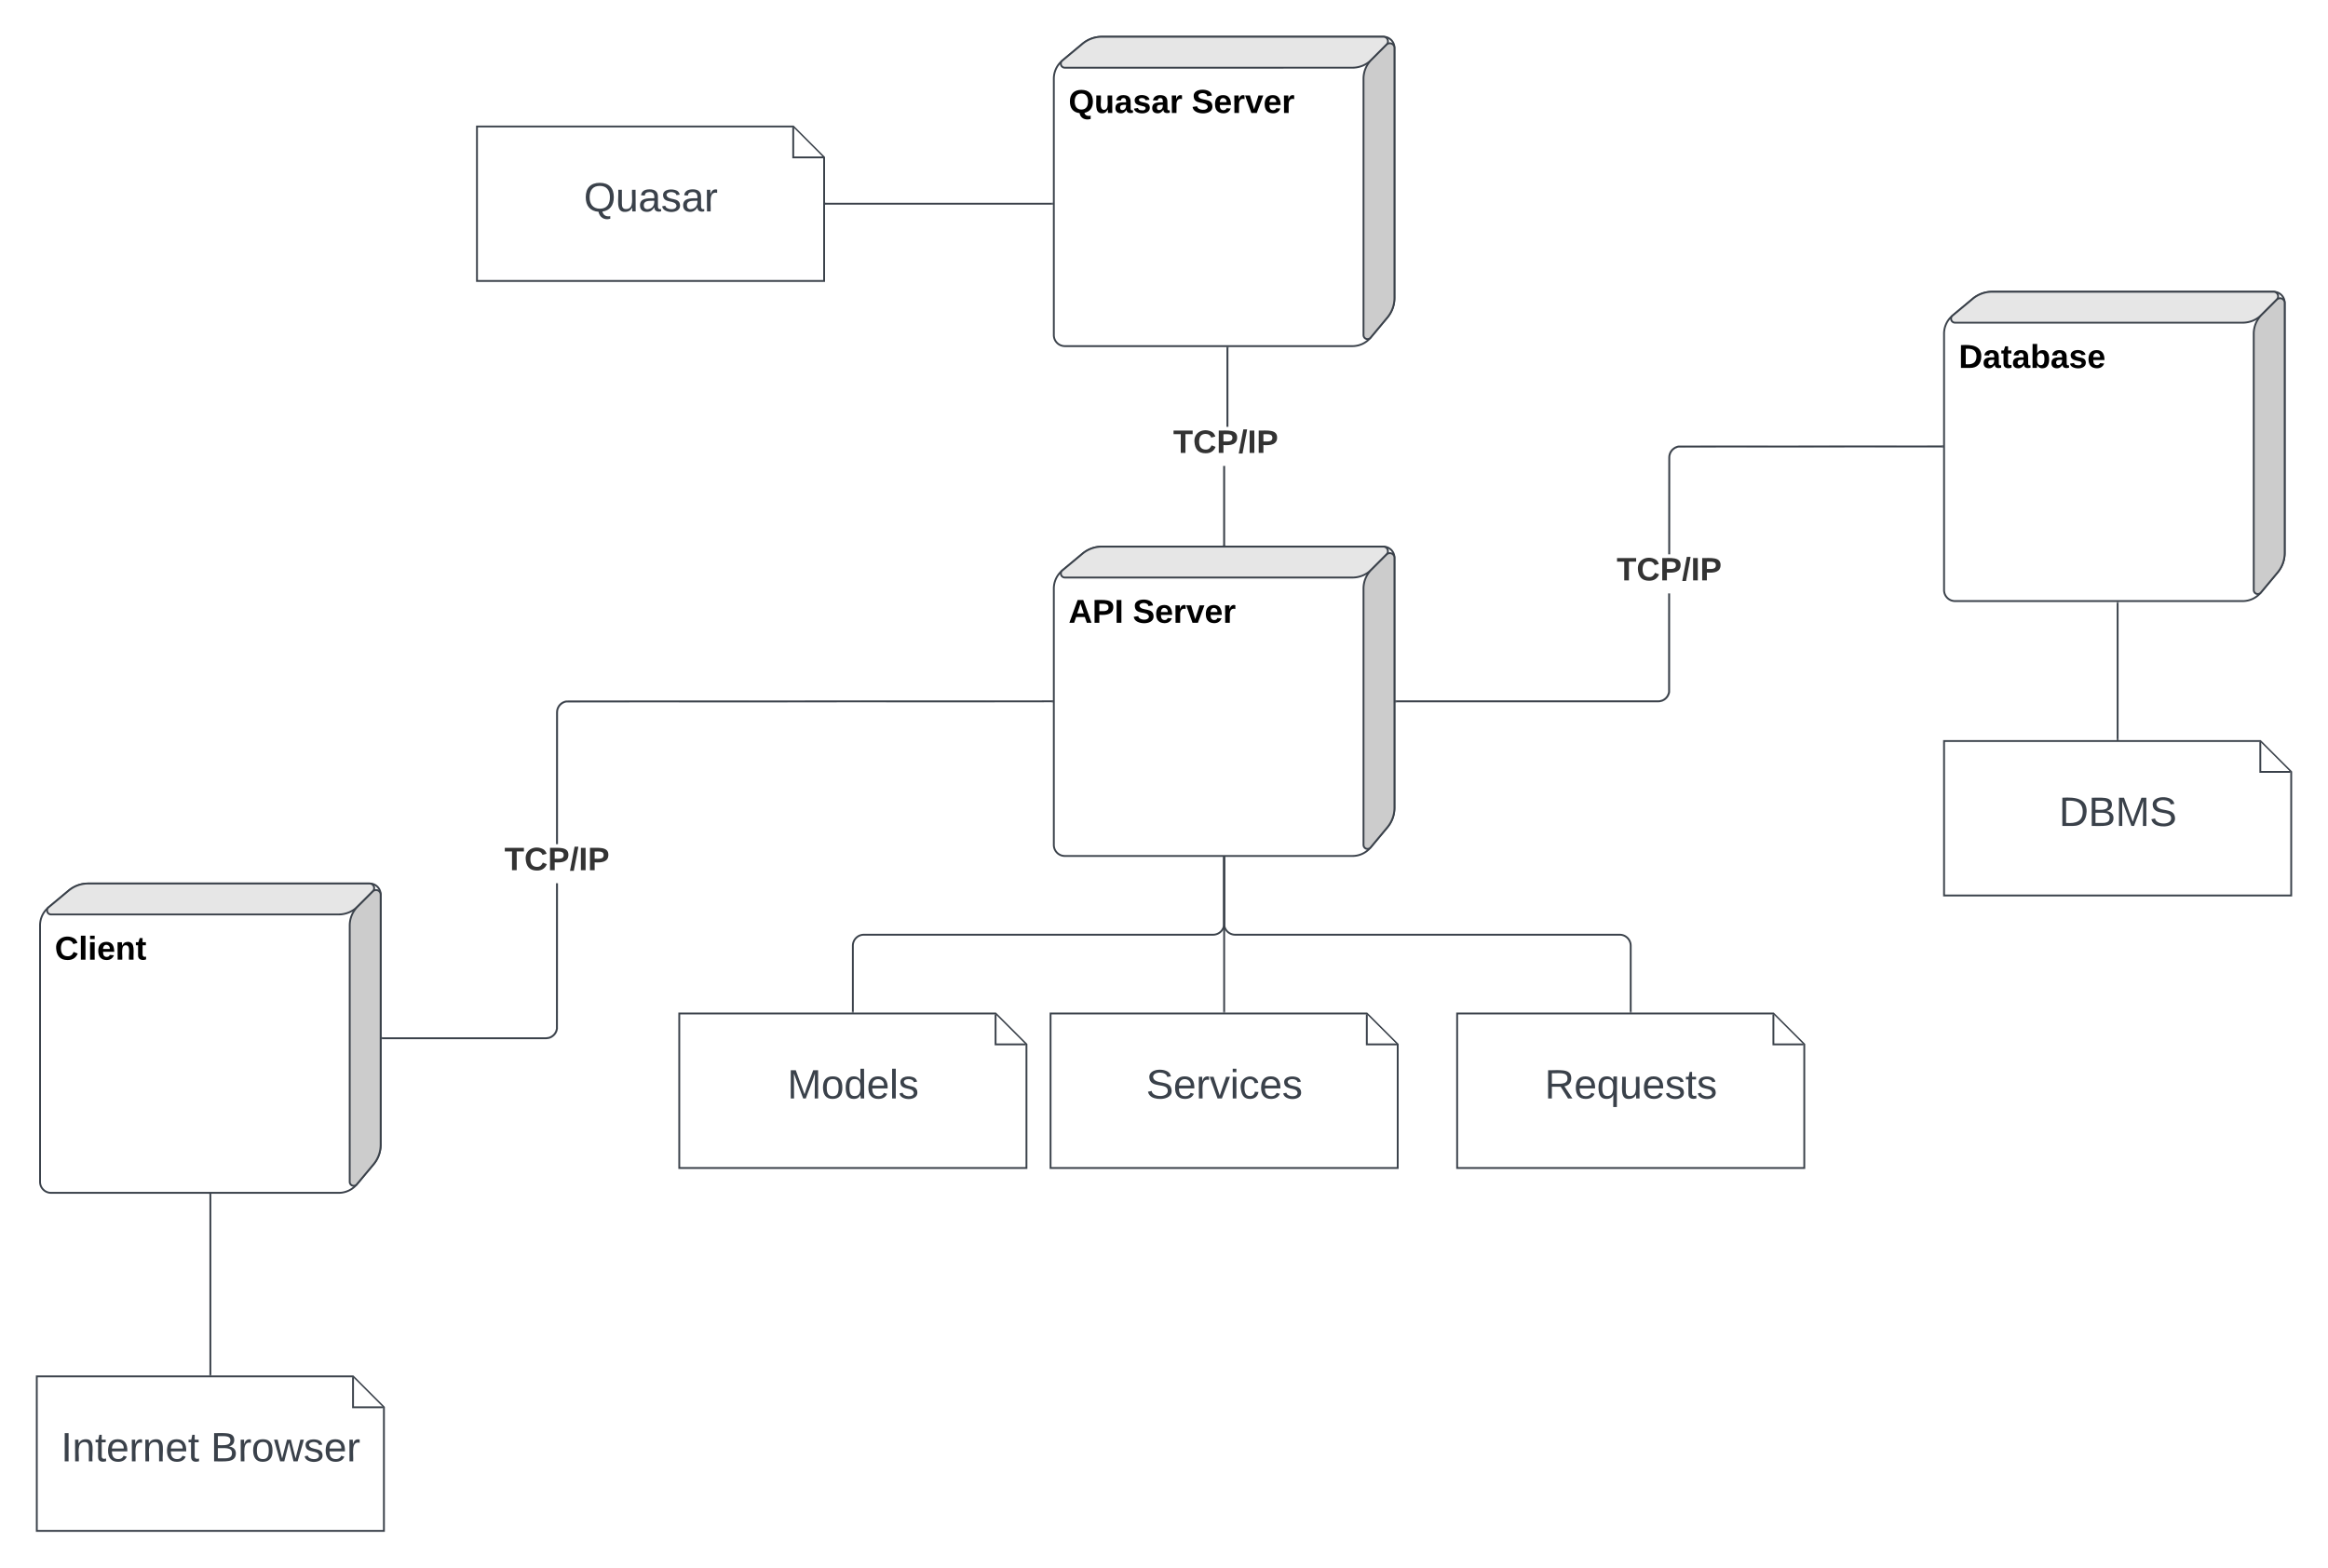 <svg xmlns="http://www.w3.org/2000/svg" xmlns:xlink="http://www.w3.org/1999/xlink" xmlns:lucid="lucid" width="1265.93" height="852.54"><g transform="translate(-242.526 -265.413)" lucid:page-tab-id="0_0"><path d="M0 0h1870.87v1322.83H0z" fill="#fff"/><path d="M264.3 768.72a12.8 12.8 0 0 1 4.6-9.84l10.98-9.14a16.57 16.57 0 0 1 10.6-3.84h153.05a6 6 0 0 1 6 6v136.05a16.57 16.57 0 0 1-3.84 10.6l-9.15 10.97a12.8 12.8 0 0 1-9.84 4.6H270.3a6 6 0 0 1-6-6z" stroke="#3a414a" fill="#fff"/><path d="M270.3 762.72a2.17 2.17 0 0 1-1.4-3.84l10.98-9.14a16.57 16.57 0 0 1 10.6-3.84h153.05a2.5 2.5 0 0 1 1.76 4.24l-8.35 8.34a14.5 14.5 0 0 1-10.24 4.24z" stroke="#3a414a" fill="#e6e6e6"/><path d="M432.7 768.72a14.5 14.5 0 0 1 4.25-10.24l8.34-8.34a2.5 2.5 0 0 1 4.23 1.76v136.05a16.57 16.57 0 0 1-3.84 10.6l-9.15 10.97a2.17 2.17 0 0 1-3.84-1.4z" stroke="#3a414a" fill="#ccc"/><use xlink:href="#a" transform="matrix(1,0,0,1,272.305,770.723) translate(0 16.6)"/><path d="M262.53 1013.94H434.5l16.8 16.8v67.22H262.54z" stroke="#3a414a" fill="#fff"/><path d="M434.5 1014.4v16.34h16.33" stroke="#3a414a" fill="#fff"/><use xlink:href="#b" transform="matrix(1,0,0,1,267.526,1018.937) translate(8.142 41.215)"/><use xlink:href="#c" transform="matrix(1,0,0,1,267.526,1018.937) translate(89.562 41.215)"/><path d="M356.92 1012.94V915.1" stroke="#3a414a" fill="none"/><path d="M357.42 1013.44h-1v-.52h1zM357.42 915.12h-1v-.5h1z" stroke="#3a414a" stroke-width=".05" fill="#3a414a"/><path d="M815.58 585.5a12.8 12.8 0 0 1 4.6-9.83l10.98-9.14a16.57 16.57 0 0 1 10.6-3.84H994.8a6 6 0 0 1 6 6v136.04a16.57 16.57 0 0 1-3.84 10.6l-9.14 10.97a12.8 12.8 0 0 1-9.84 4.62h-156.4a6 6 0 0 1-6-6z" stroke="#3a414a" fill="#fff"/><path d="M821.58 579.5a2.17 2.17 0 0 1-1.4-3.83l10.98-9.14a16.57 16.57 0 0 1 10.6-3.84H994.8a2.5 2.5 0 0 1 1.76 4.23l-8.34 8.34a14.5 14.5 0 0 1-10.24 4.24z" stroke="#3a414a" fill="#e6e6e6"/><path d="M983.98 585.5a14.5 14.5 0 0 1 4.24-10.23l8.34-8.34a2.5 2.5 0 0 1 4.24 1.76v136.04a16.57 16.57 0 0 1-3.84 10.6l-9.14 10.97a2.17 2.17 0 0 1-3.84-1.38z" stroke="#3a414a" fill="#ccc"/><use xlink:href="#d" transform="matrix(1,0,0,1,823.578,587.513) translate(0 16.6)"/><use xlink:href="#e" transform="matrix(1,0,0,1,823.578,587.513) translate(34.95 16.6)"/><path d="M611.9 816.58h172l16.8 16.8v67.22H611.9z" stroke="#3a414a" fill="#fff"/><path d="M783.9 817.06v16.32h16.3" stroke="#3a414a" fill="#fff"/><use xlink:href="#f" transform="matrix(1,0,0,1,616.905,821.581) translate(53.759 41.215)"/><path d="M813.8 816.58h171.98l16.8 16.8v67.22H813.8z" stroke="#3a414a" fill="#fff"/><path d="M985.78 817.06v16.32h16.33" stroke="#3a414a" fill="#fff"/><use xlink:href="#g" transform="matrix(1,0,0,1,818.798,821.581) translate(46.969 41.215)"/><path d="M908.2 815.58V731.9" stroke="#3a414a" fill="none"/><path d="M908.7 816.08h-1v-.5h1zM908.7 731.9h-1v-.5h1z" stroke="#3a414a" stroke-width=".05" fill="#3a414a"/><path d="M706.3 815.58v-35.84a6 6 0 0 1 6-6h189.9a6 6 0 0 0 6-6V731.9" stroke="#3a414a" fill="none"/><path d="M706.8 816.08h-1v-.5h1zM908.7 731.9h-1v-.5h1zM545.86 825l-.25 1.03-.38.94-.53.87-.67.77-.78.68-.87.53-.94.4-1 .24-1 .08H450.5v-1h88.9l.9-.07.83-.2.8-.33.73-.46.66-.56.56-.65.45-.74.33-.78.2-.82.03-79.14h1zM814.6 647.3l-264.05.08-.82.2-.8.33-.73.46-.66.56-.56.65-.45.74-.33.8-.2.85-.07.88-.03 71.6h-1l.03-71.64.08-1 .25-1 .4-.95.52-.86.66-.8.78-.65.88-.54.94-.38 1-.24 264.2-.07z" stroke="#3a414a" stroke-width=".05" fill="#3a414a"/><path d="M450.5 830.52h-.5v-1h.5z" fill="#3a414a"/><path d="M450.54 830.54h-.56v-1.05h.56zm-.5-1v.95h.45v-.96z" stroke="#3a414a" stroke-width=".05" fill="#3a414a"/><path d="M815.1 647.3h-.5v-1h.5z" fill="#3a414a"/><path d="M815.14 647.33h-.57v-1.05h.56zm-.52-1v.95h.47l-.02-.95z" stroke="#3a414a" stroke-width=".05" fill="#3a414a"/><use xlink:href="#h" transform="matrix(1,0,0,1,516.837,724.431) translate(0 14.222)"/><path d="M1299.67 446.9a12.8 12.8 0 0 1 4.6-9.84l10.98-9.14a16.57 16.57 0 0 1 10.6-3.84h153.04a6 6 0 0 1 6 6v136.05a16.57 16.57 0 0 1-3.85 10.6l-9.14 10.97a12.8 12.8 0 0 1-9.83 4.6h-156.4a6 6 0 0 1-6-6z" stroke="#3a414a" fill="#fff"/><path d="M1305.67 440.9a2.17 2.17 0 0 1-1.4-3.84l10.98-9.14a16.57 16.57 0 0 1 10.6-3.84h153.04a2.5 2.5 0 0 1 1.75 4.24l-8.34 8.34a14.5 14.5 0 0 1-10.23 4.24z" stroke="#3a414a" fill="#e6e6e6"/><path d="M1468.07 446.9a14.5 14.5 0 0 1 4.24-10.24l8.35-8.34a2.5 2.5 0 0 1 4.24 1.76v136.05a16.57 16.57 0 0 1-3.85 10.6l-9.14 10.97a2.17 2.17 0 0 1-3.83-1.4z" stroke="#3a414a" fill="#ccc"/><use xlink:href="#i" transform="matrix(1,0,0,1,1307.669,448.903) translate(0 16.6)"/><path d="M1150.66 641.8l-.24 1.02-.4.94-.52.87-.66.77-.78.67-.87.53-.95.4-1 .23-1 .08h-142.48v-1h142.45l.88-.06.84-.2.8-.33.73-.45.66-.56.56-.66.44-.74.33-.8.2-.8.02-53.53h1zm148.04-133.1l-143.34.07-.82.2-.8.33-.73.45-.65.56-.56.66-.46.74-.33.8-.2.84-.06.88-.03 52.6h-1l.04-52.64.08-1 .23-1 .4-.94.53-.87.66-.77.78-.66.87-.54.93-.4 1-.23 143.47-.07z" stroke="#3a414a" stroke-width=".05" fill="#3a414a"/><path d="M1001.8 647.3h-.53v-1h.52z" fill="#3a414a"/><path d="M1001.8 647.33h-.55v-1.05h.56zm-.5-1v.95h.46v-.95z" stroke="#3a414a" stroke-width=".05" fill="#3a414a"/><path d="M1299.2 508.7h-.5v-1h.5z" fill="#3a414a"/><path d="M1299.23 508.72h-.57v-1.05h.57zm-.52-1v.95h.48v-.95z" stroke="#3a414a" stroke-width=".05" fill="#3a414a"/><use xlink:href="#h" transform="matrix(1,0,0,1,1121.645,566.835) translate(0 14.222)"/><path d="M1299.67 668.4h171.98l16.8 16.8v67.2h-188.78z" stroke="#3a414a" fill="#fff"/><path d="M1471.65 668.86v16.33h16.33" stroke="#3a414a" fill="#fff"/><use xlink:href="#j" transform="matrix(1,0,0,1,1304.669,673.388) translate(57.463 41.215)"/><path d="M1394.06 667.4v-74.1" stroke="#3a414a" fill="none"/><path d="M1394.56 667.9h-1v-.53h1zM1394.56 593.3h-1v-.5h1z" stroke="#3a414a" stroke-width=".05" fill="#3a414a"/><path d="M815.58 308.24a12.8 12.8 0 0 1 4.6-9.85l10.98-9.15a16.57 16.57 0 0 1 10.6-3.84H994.8a6 6 0 0 1 6 6v136.06a16.57 16.57 0 0 1-3.84 10.6l-9.14 10.98a12.8 12.8 0 0 1-9.84 4.6h-156.4a6 6 0 0 1-6-6z" stroke="#3a414a" fill="#fff"/><path d="M821.58 302.24a2.17 2.17 0 0 1-1.4-3.85l10.98-9.15a16.57 16.57 0 0 1 10.6-3.84H994.8a2.5 2.5 0 0 1 1.76 4.26l-8.34 8.33a14.5 14.5 0 0 1-10.24 4.24z" stroke="#3a414a" fill="#e6e6e6"/><path d="M983.98 308.24a14.5 14.5 0 0 1 4.24-10.25l8.34-8.34a2.5 2.5 0 0 1 4.24 1.75v136.06a16.57 16.57 0 0 1-3.84 10.6l-9.14 10.98a2.17 2.17 0 0 1-3.84-1.4z" stroke="#3a414a" fill="#ccc"/><use xlink:href="#k" transform="matrix(1,0,0,1,823.578,310.236) translate(0 16.6)"/><use xlink:href="#e" transform="matrix(1,0,0,1,823.578,310.236) translate(66.95 16.6)"/><path d="M908.7 561.7h-1v-42.87h1zm1.77-107.08v42.88h-1v-42.88z" stroke="#3a414a" stroke-width=".05" fill="#3a414a"/><path d="M908.7 562.2h-1v-.5h1z" fill="#3a414a"/><path d="M908.72 562.24h-1.05v-.57h1.05zm-1-.52v.47h.95v-.48z" stroke="#3a414a" stroke-width=".05" fill="#3a414a"/><path d="M910.47 454.63h-1v-.5h1z" fill="#3a414a"/><path d="M910.5 454.66h-1.05v-.57h1.05zm-1-.52v.47h.95v-.46z" stroke="#3a414a" stroke-width=".05" fill="#3a414a"/><use xlink:href="#h" transform="matrix(1,0,0,1,880.488,497.499) translate(0 14.222)"/><path d="M501.9 334.2h171.97l16.8 16.8v67.2H501.9z" stroke="#3a414a" fill="#fff"/><path d="M673.87 334.66V351h16.33" stroke="#3a414a" fill="#fff"/><use xlink:href="#l" transform="matrix(1,0,0,1,506.889,339.187) translate(53.111 41.215)"/><path d="M691.67 376.2H814.6" stroke="#3a414a" fill="none"/><path d="M691.7 376.7h-.53v-1h.52zM815.1 376.7h-.5v-1h.5z" stroke="#3a414a" stroke-width=".05" fill="#3a414a"/><path d="M1034.9 816.58h171.97l16.8 16.8v67.22H1034.9z" stroke="#3a414a" fill="#fff"/><path d="M1206.87 817.06v16.32h16.33" stroke="#3a414a" fill="#fff"/><use xlink:href="#m" transform="matrix(1,0,0,1,1039.889,821.581) translate(42.617 41.215)"/><path d="M1129.28 815.58v-35.84a6 6 0 0 0-6-6h-209.1a6 6 0 0 1-6-6V731.9" stroke="#3a414a" fill="none"/><path d="M1129.78 816.08h-1v-.5h1zM908.7 731.9h-1v-.5h1z" stroke="#3a414a" stroke-width=".05" fill="#3a414a"/><defs><path d="M67-125c0 53 21 87 73 88 37 1 54-22 65-47l45 17C233-25 199 4 140 4 58 4 20-42 15-125 8-235 124-281 211-232c18 10 29 29 36 50l-46 12c-8-25-30-41-62-41-52 0-71 34-72 86" id="n"/><path d="M25 0v-261h50V0H25" id="o"/><path d="M25-224v-37h50v37H25zM25 0v-190h50V0H25" id="p"/><path d="M185-48c-13 30-37 53-82 52C43 2 14-33 14-96s30-98 90-98c62 0 83 45 84 108H66c0 31 8 55 39 56 18 0 30-7 34-22zm-45-69c5-46-57-63-70-21-2 6-4 13-4 21h74" id="q"/><path d="M135-194c87-1 58 113 63 194h-50c-7-57 23-157-34-157-59 0-34 97-39 157H25l-1-190h47c2 12-1 28 3 38 12-26 28-41 61-42" id="r"/><path d="M115-3C79 11 28 4 28-45v-112H4v-33h27l15-45h31v45h36v33H77v99c-1 23 16 31 38 25v30" id="s"/><g id="a"><use transform="matrix(0.05,0,0,0.05,0,0)" xlink:href="#n"/><use transform="matrix(0.05,0,0,0.05,12.95,0)" xlink:href="#o"/><use transform="matrix(0.05,0,0,0.05,17.95,0)" xlink:href="#p"/><use transform="matrix(0.05,0,0,0.05,22.95,0)" xlink:href="#q"/><use transform="matrix(0.05,0,0,0.05,32.95,0)" xlink:href="#r"/><use transform="matrix(0.05,0,0,0.05,43.9,0)" xlink:href="#s"/></g><path fill="#3a414a" d="M33 0v-248h34V0H33" id="t"/><path fill="#3a414a" d="M117-194c89-4 53 116 60 194h-32v-121c0-31-8-49-39-48C34-167 62-67 57 0H25l-1-190h30c1 10-1 24 2 32 11-22 29-35 61-36" id="u"/><path fill="#3a414a" d="M59-47c-2 24 18 29 38 22v24C64 9 27 4 27-40v-127H5v-23h24l9-43h21v43h35v23H59v120" id="v"/><path fill="#3a414a" d="M100-194c63 0 86 42 84 106H49c0 40 14 67 53 68 26 1 43-12 49-29l28 8c-11 28-37 45-77 45C44 4 14-33 15-96c1-61 26-98 85-98zm52 81c6-60-76-77-97-28-3 7-6 17-6 28h103" id="w"/><path fill="#3a414a" d="M114-163C36-179 61-72 57 0H25l-1-190h30c1 12-1 29 2 39 6-27 23-49 58-41v29" id="x"/><g id="b"><use transform="matrix(0.062,0,0,0.062,0,0)" xlink:href="#t"/><use transform="matrix(0.062,0,0,0.062,6.173,0)" xlink:href="#u"/><use transform="matrix(0.062,0,0,0.062,18.519,0)" xlink:href="#v"/><use transform="matrix(0.062,0,0,0.062,24.691,0)" xlink:href="#w"/><use transform="matrix(0.062,0,0,0.062,37.037,0)" xlink:href="#x"/><use transform="matrix(0.062,0,0,0.062,44.383,0)" xlink:href="#u"/><use transform="matrix(0.062,0,0,0.062,56.728,0)" xlink:href="#w"/><use transform="matrix(0.062,0,0,0.062,69.074,0)" xlink:href="#v"/></g><path fill="#3a414a" d="M160-131c35 5 61 23 61 61C221 17 115-2 30 0v-248c76 3 177-17 177 60 0 33-19 50-47 57zm-97-11c50-1 110 9 110-42 0-47-63-36-110-37v79zm0 115c55-2 124 14 124-45 0-56-70-42-124-44v89" id="y"/><path fill="#3a414a" d="M100-194c62-1 85 37 85 99 1 63-27 99-86 99S16-35 15-95c0-66 28-99 85-99zM99-20c44 1 53-31 53-75 0-43-8-75-51-75s-53 32-53 75 10 74 51 75" id="z"/><path fill="#3a414a" d="M206 0h-36l-40-164L89 0H53L-1-190h32L70-26l43-164h34l41 164 42-164h31" id="A"/><path fill="#3a414a" d="M135-143c-3-34-86-38-87 0 15 53 115 12 119 90S17 21 10-45l28-5c4 36 97 45 98 0-10-56-113-15-118-90-4-57 82-63 122-42 12 7 21 19 24 35" id="B"/><g id="c"><use transform="matrix(0.062,0,0,0.062,0,0)" xlink:href="#y"/><use transform="matrix(0.062,0,0,0.062,14.815,0)" xlink:href="#x"/><use transform="matrix(0.062,0,0,0.062,22.16,0)" xlink:href="#z"/><use transform="matrix(0.062,0,0,0.062,34.506,0)" xlink:href="#A"/><use transform="matrix(0.062,0,0,0.062,50.494,0)" xlink:href="#B"/><use transform="matrix(0.062,0,0,0.062,61.605,0)" xlink:href="#w"/><use transform="matrix(0.062,0,0,0.062,73.951,0)" xlink:href="#x"/></g><path d="M199 0l-22-63H83L61 0H9l90-248h61L250 0h-51zm-33-102l-36-108c-10 38-24 72-36 108h72" id="C"/><path d="M24-248c93 1 206-16 204 79-1 75-69 88-152 82V0H24v-248zm52 121c47 0 100 7 100-41 0-47-54-39-100-39v80" id="D"/><path d="M24 0v-248h52V0H24" id="E"/><g id="d"><use transform="matrix(0.05,0,0,0.05,0,0)" xlink:href="#C"/><use transform="matrix(0.05,0,0,0.05,12.95,0)" xlink:href="#D"/><use transform="matrix(0.05,0,0,0.05,24.95,0)" xlink:href="#E"/></g><path d="M169-182c-1-43-94-46-97-3 18 66 151 10 154 114 3 95-165 93-204 36-6-8-10-19-12-30l50-8c3 46 112 56 116 5-17-69-150-10-154-114-4-87 153-88 188-35 5 8 8 18 10 28" id="F"/><path d="M135-150c-39-12-60 13-60 57V0H25l-1-190h47c2 13-1 29 3 40 6-28 27-53 61-41v41" id="G"/><path d="M128 0H69L1-190h53L99-40l48-150h52" id="H"/><g id="e"><use transform="matrix(0.05,0,0,0.05,0,0)" xlink:href="#F"/><use transform="matrix(0.05,0,0,0.05,12,0)" xlink:href="#q"/><use transform="matrix(0.05,0,0,0.05,22,0)" xlink:href="#G"/><use transform="matrix(0.05,0,0,0.05,29,0)" xlink:href="#H"/><use transform="matrix(0.05,0,0,0.05,39,0)" xlink:href="#q"/><use transform="matrix(0.05,0,0,0.05,49,0)" xlink:href="#G"/></g><path fill="#3a414a" d="M240 0l2-218c-23 76-54 145-80 218h-23L58-218 59 0H30v-248h44l77 211c21-75 51-140 76-211h43V0h-30" id="I"/><path fill="#3a414a" d="M85-194c31 0 48 13 60 33l-1-100h32l1 261h-30c-2-10 0-23-3-31C134-8 116 4 85 4 32 4 16-35 15-94c0-66 23-100 70-100zm9 24c-40 0-46 34-46 75 0 40 6 74 45 74 42 0 51-32 51-76 0-42-9-74-50-73" id="J"/><path fill="#3a414a" d="M24 0v-261h32V0H24" id="K"/><g id="f"><use transform="matrix(0.062,0,0,0.062,0,0)" xlink:href="#I"/><use transform="matrix(0.062,0,0,0.062,18.457,0)" xlink:href="#z"/><use transform="matrix(0.062,0,0,0.062,30.802,0)" xlink:href="#J"/><use transform="matrix(0.062,0,0,0.062,43.148,0)" xlink:href="#w"/><use transform="matrix(0.062,0,0,0.062,55.494,0)" xlink:href="#K"/><use transform="matrix(0.062,0,0,0.062,60.37,0)" xlink:href="#B"/></g><path fill="#3a414a" d="M185-189c-5-48-123-54-124 2 14 75 158 14 163 119 3 78-121 87-175 55-17-10-28-26-33-46l33-7c5 56 141 63 141-1 0-78-155-14-162-118-5-82 145-84 179-34 5 7 8 16 11 25" id="L"/><path fill="#3a414a" d="M108 0H70L1-190h34L89-25l56-165h34" id="M"/><path fill="#3a414a" d="M24-231v-30h32v30H24zM24 0v-190h32V0H24" id="N"/><path fill="#3a414a" d="M96-169c-40 0-48 33-48 73s9 75 48 75c24 0 41-14 43-38l32 2c-6 37-31 61-74 61-59 0-76-41-82-99-10-93 101-131 147-64 4 7 5 14 7 22l-32 3c-4-21-16-35-41-35" id="O"/><g id="g"><use transform="matrix(0.062,0,0,0.062,0,0)" xlink:href="#L"/><use transform="matrix(0.062,0,0,0.062,14.815,0)" xlink:href="#w"/><use transform="matrix(0.062,0,0,0.062,27.16,0)" xlink:href="#x"/><use transform="matrix(0.062,0,0,0.062,34.506,0)" xlink:href="#M"/><use transform="matrix(0.062,0,0,0.062,45.617,0)" xlink:href="#N"/><use transform="matrix(0.062,0,0,0.062,50.494,0)" xlink:href="#O"/><use transform="matrix(0.062,0,0,0.062,61.605,0)" xlink:href="#w"/><use transform="matrix(0.062,0,0,0.062,73.951,0)" xlink:href="#B"/></g><path fill="#333" d="M136-208V0H84v-208H4v-40h212v40h-80" id="P"/><path fill="#333" d="M67-125c0 53 21 87 73 88 37 1 54-22 65-47l45 17C233-25 199 4 140 4 58 4 20-42 15-125 8-235 124-281 211-232c18 10 29 29 36 50l-46 12c-8-25-30-41-62-41-52 0-71 34-72 86" id="Q"/><path fill="#333" d="M24-248c93 1 206-16 204 79-1 75-69 88-152 82V0H24v-248zm52 121c47 0 100 7 100-41 0-47-54-39-100-39v80" id="R"/><path fill="#333" d="M4 7l51-268h42L46 7H4" id="S"/><path fill="#333" d="M24 0v-248h52V0H24" id="T"/><g id="h"><use transform="matrix(0.049,0,0,0.049,0,0)" xlink:href="#P"/><use transform="matrix(0.049,0,0,0.049,10.815,0)" xlink:href="#Q"/><use transform="matrix(0.049,0,0,0.049,23.605,0)" xlink:href="#R"/><use transform="matrix(0.049,0,0,0.049,35.457,0)" xlink:href="#S"/><use transform="matrix(0.049,0,0,0.049,40.395,0)" xlink:href="#T"/><use transform="matrix(0.049,0,0,0.049,45.333,0)" xlink:href="#R"/></g><path d="M24-248c120-7 223 5 221 122C244-46 201 0 124 0H24v-248zM76-40c74 7 117-18 117-86 0-67-45-88-117-82v168" id="U"/><path d="M133-34C117-15 103 5 69 4 32 3 11-16 11-54c-1-60 55-63 116-61 1-26-3-47-28-47-18 1-26 9-28 27l-52-2c7-38 36-58 82-57s74 22 75 68l1 82c-1 14 12 18 25 15v27c-30 8-71 5-69-32zm-48 3c29 0 43-24 42-57-32 0-66-3-65 30 0 17 8 27 23 27" id="V"/><path d="M135-194c52 0 70 43 70 98 0 56-19 99-73 100-30 1-46-15-58-35L72 0H24l1-261h50v104c11-23 29-37 60-37zM114-30c31 0 40-27 40-66 0-37-7-63-39-63s-41 28-41 65c0 36 8 64 40 64" id="W"/><path d="M137-138c1-29-70-34-71-4 15 46 118 7 119 86 1 83-164 76-172 9l43-7c4 19 20 25 44 25 33 8 57-30 24-41C81-84 22-81 20-136c-2-80 154-74 161-7" id="X"/><g id="i"><use transform="matrix(0.05,0,0,0.05,0,0)" xlink:href="#U"/><use transform="matrix(0.05,0,0,0.05,12.95,0)" xlink:href="#V"/><use transform="matrix(0.05,0,0,0.05,22.95,0)" xlink:href="#s"/><use transform="matrix(0.05,0,0,0.05,28.9,0)" xlink:href="#V"/><use transform="matrix(0.05,0,0,0.05,38.9,0)" xlink:href="#W"/><use transform="matrix(0.05,0,0,0.05,49.85,0)" xlink:href="#V"/><use transform="matrix(0.05,0,0,0.05,59.85,0)" xlink:href="#X"/><use transform="matrix(0.05,0,0,0.05,69.85,0)" xlink:href="#q"/></g><path fill="#3a414a" d="M30-248c118-7 216 8 213 122C240-48 200 0 122 0H30v-248zM63-27c89 8 146-16 146-99s-60-101-146-95v194" id="Y"/><g id="j"><use transform="matrix(0.062,0,0,0.062,0,0)" xlink:href="#Y"/><use transform="matrix(0.062,0,0,0.062,15.988,0)" xlink:href="#y"/><use transform="matrix(0.062,0,0,0.062,30.802,0)" xlink:href="#I"/><use transform="matrix(0.062,0,0,0.062,49.259,0)" xlink:href="#L"/></g><path d="M140-251c80 0 125 45 125 126 0 70-33 111-92 124 6 28 34 38 68 31l-1 36C177 83 129 55 120 2 51-6 15-50 15-125c0-81 44-126 125-126zm-1 214c52 0 73-35 73-88 0-50-21-86-72-86-52 0-73 35-73 86s22 88 72 88" id="Z"/><path d="M85 4C-2 5 27-109 22-190h50c7 57-23 150 33 157 60-5 35-97 40-157h50l1 190h-47c-2-12 1-28-3-38-12 25-28 42-61 42" id="aa"/><g id="k"><use transform="matrix(0.05,0,0,0.05,0,0)" xlink:href="#Z"/><use transform="matrix(0.05,0,0,0.05,14,0)" xlink:href="#aa"/><use transform="matrix(0.05,0,0,0.05,24.95,0)" xlink:href="#V"/><use transform="matrix(0.05,0,0,0.05,34.95,0)" xlink:href="#X"/><use transform="matrix(0.05,0,0,0.05,44.95,0)" xlink:href="#V"/><use transform="matrix(0.05,0,0,0.05,54.95,0)" xlink:href="#G"/></g><path fill="#3a414a" d="M140-251c81 0 123 46 123 126C263-53 228-8 163 1c7 30 30 48 69 40v23c-55 16-95-15-103-61C56-3 17-48 17-125c0-80 42-126 123-126zm0 227c63 0 89-41 89-101s-29-99-89-99c-61 0-89 39-89 99S79-25 140-24" id="ab"/><path fill="#3a414a" d="M84 4C-5 8 30-112 23-190h32v120c0 31 7 50 39 49 72-2 45-101 50-169h31l1 190h-30c-1-10 1-25-2-33-11 22-28 36-60 37" id="ac"/><path fill="#3a414a" d="M141-36C126-15 110 5 73 4 37 3 15-17 15-53c-1-64 63-63 125-63 3-35-9-54-41-54-24 1-41 7-42 31l-33-3c5-37 33-52 76-52 45 0 72 20 72 64v82c-1 20 7 32 28 27v20c-31 9-61-2-59-35zM48-53c0 20 12 33 32 33 41-3 63-29 60-74-43 2-92-5-92 41" id="ad"/><g id="l"><use transform="matrix(0.062,0,0,0.062,0,0)" xlink:href="#ab"/><use transform="matrix(0.062,0,0,0.062,17.284,0)" xlink:href="#ac"/><use transform="matrix(0.062,0,0,0.062,29.63,0)" xlink:href="#ad"/><use transform="matrix(0.062,0,0,0.062,41.975,0)" xlink:href="#B"/><use transform="matrix(0.062,0,0,0.062,53.086,0)" xlink:href="#ad"/><use transform="matrix(0.062,0,0,0.062,65.432,0)" xlink:href="#x"/></g><path fill="#3a414a" d="M233-177c-1 41-23 64-60 70L243 0h-38l-65-103H63V0H30v-248c88 3 205-21 203 71zM63-129c60-2 137 13 137-47 0-61-80-42-137-45v92" id="ae"/><path fill="#3a414a" d="M145-31C134-9 116 4 85 4 32 4 16-35 15-94c0-59 17-99 70-100 32-1 48 14 60 33 0-11-1-24 2-32h30l-1 268h-32zM93-21c41 0 51-33 51-76s-8-73-50-73c-40 0-46 35-46 75s5 74 45 74" id="af"/><g id="m"><use transform="matrix(0.062,0,0,0.062,0,0)" xlink:href="#ae"/><use transform="matrix(0.062,0,0,0.062,15.988,0)" xlink:href="#w"/><use transform="matrix(0.062,0,0,0.062,28.333,0)" xlink:href="#af"/><use transform="matrix(0.062,0,0,0.062,40.679,0)" xlink:href="#ac"/><use transform="matrix(0.062,0,0,0.062,53.025,0)" xlink:href="#w"/><use transform="matrix(0.062,0,0,0.062,65.37,0)" xlink:href="#B"/><use transform="matrix(0.062,0,0,0.062,76.481,0)" xlink:href="#v"/><use transform="matrix(0.062,0,0,0.062,82.654,0)" xlink:href="#B"/></g></defs></g></svg>